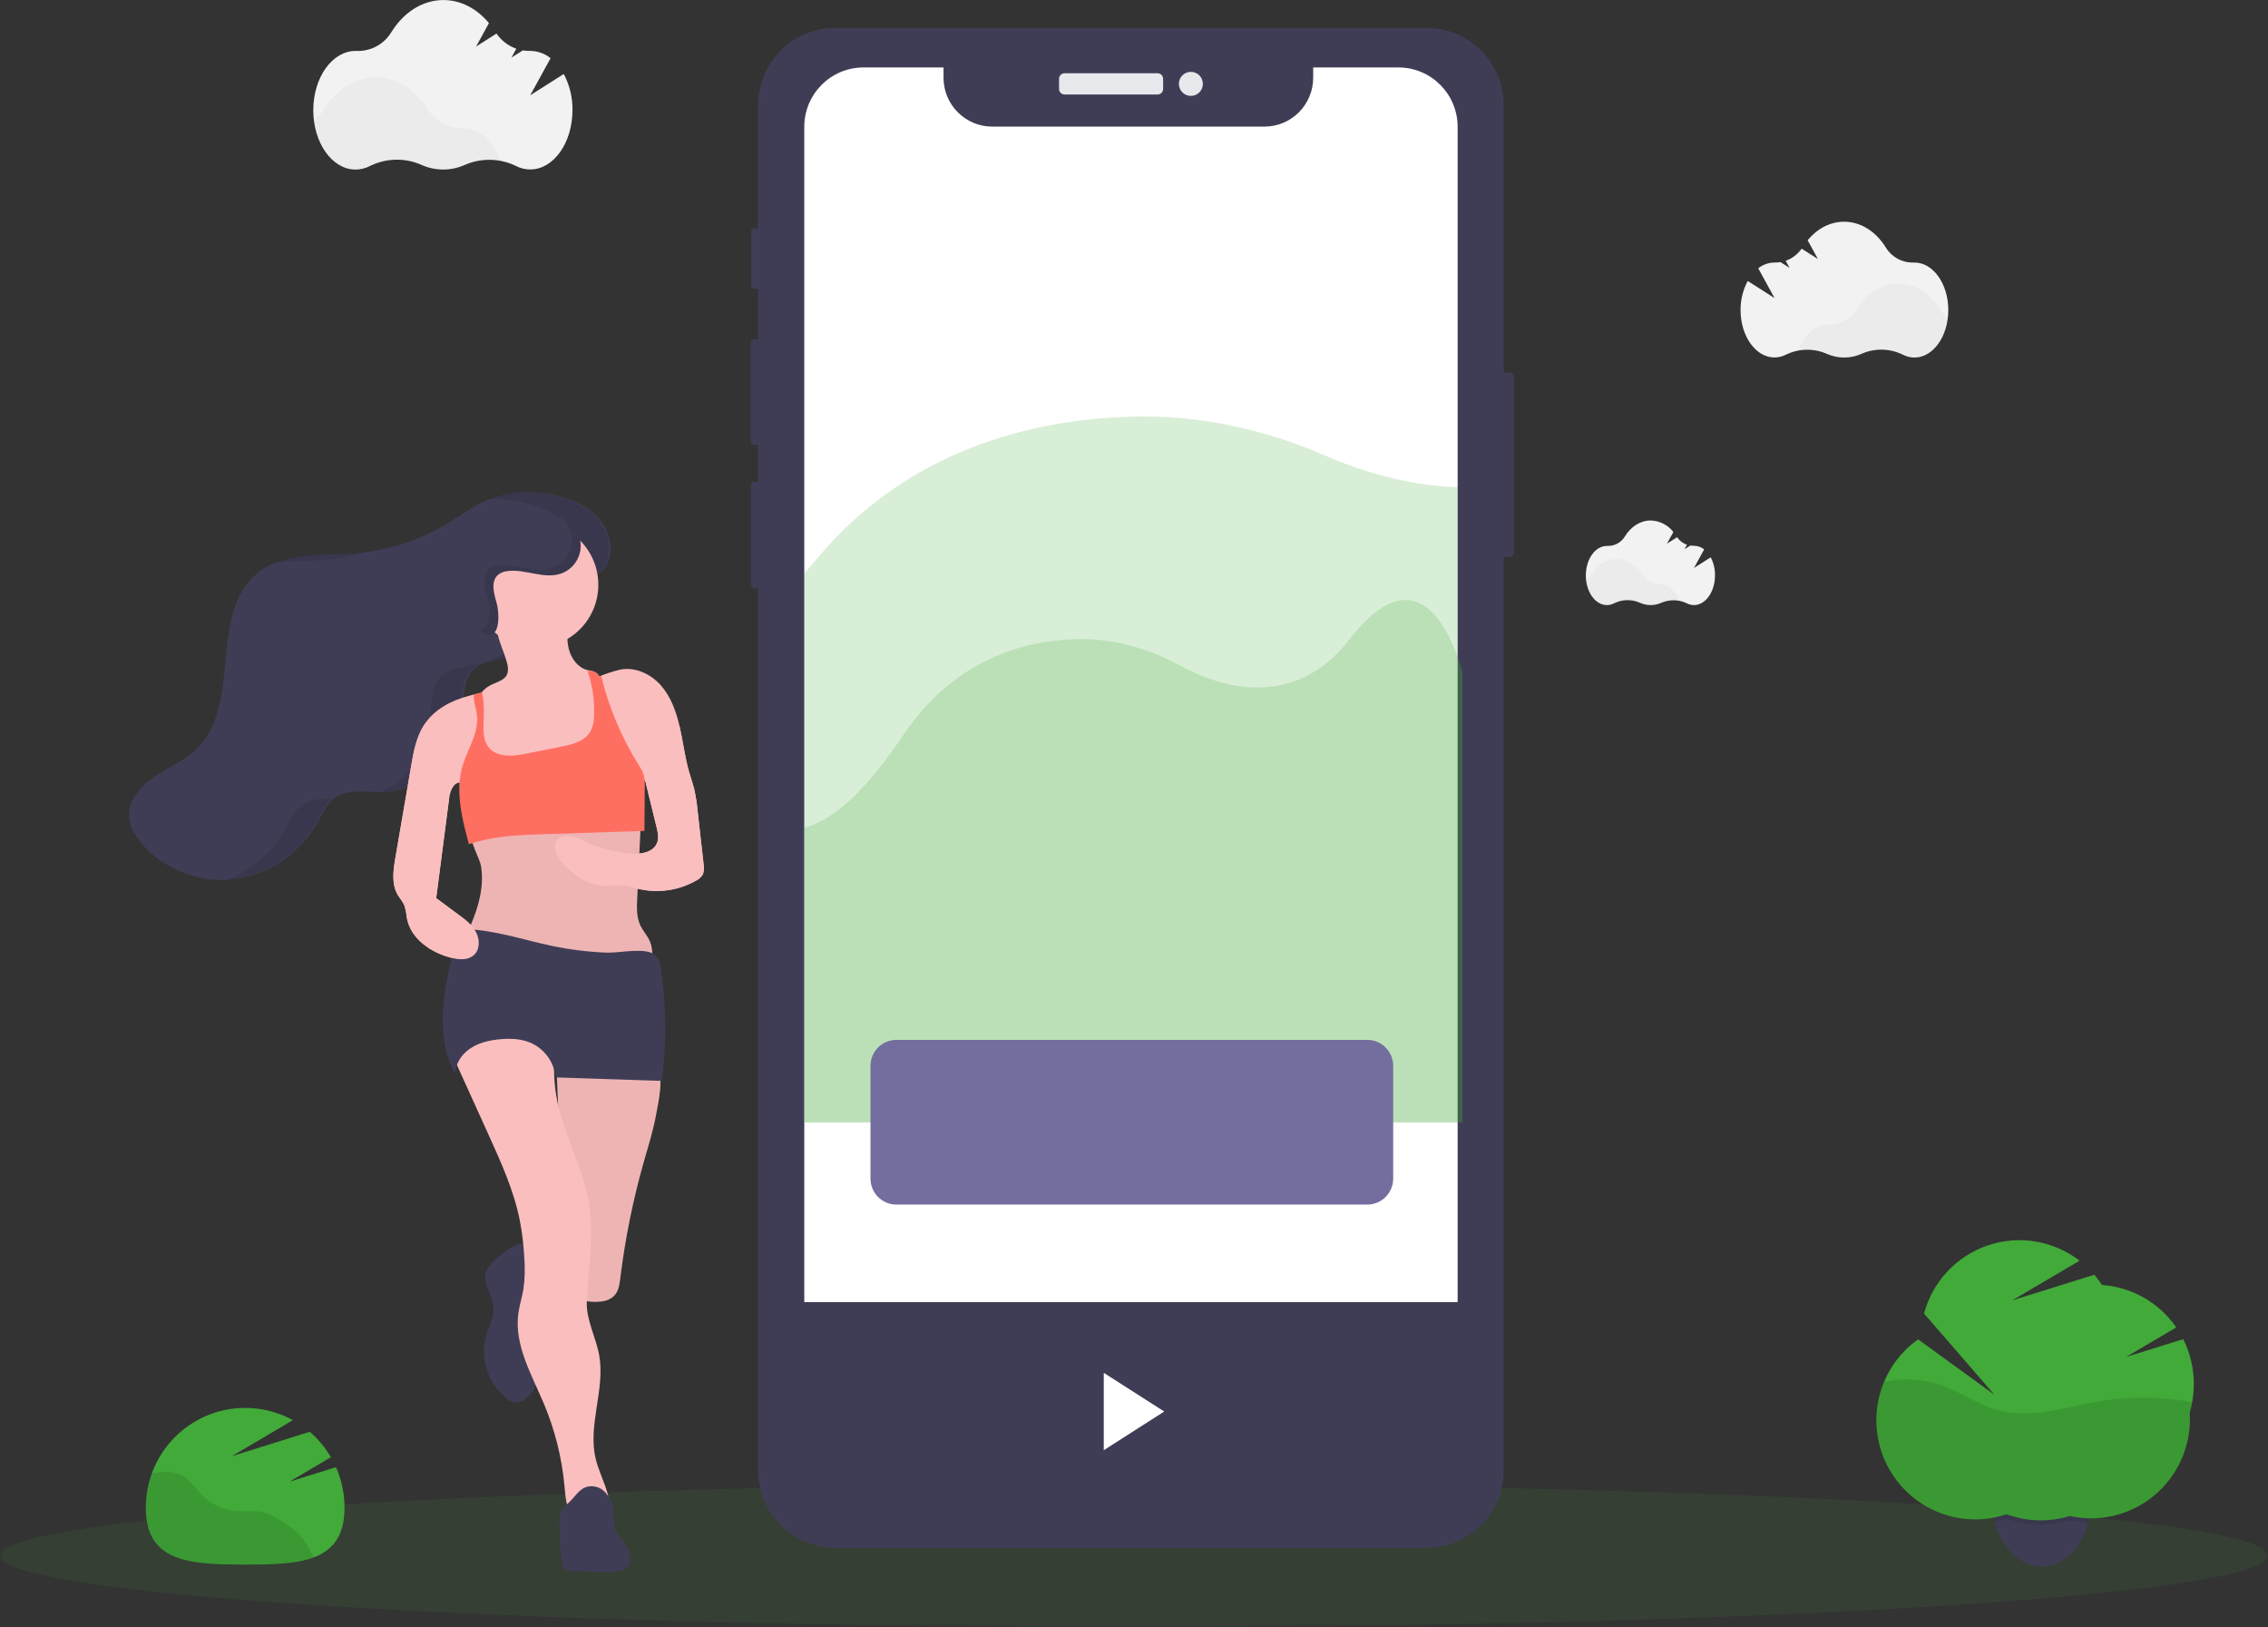 <?xml version="1.0" encoding="UTF-8"?>
<svg xmlns="http://www.w3.org/2000/svg" xmlns:xlink="http://www.w3.org/1999/xlink" width="230px" height="165px" viewBox="0 0 230 165" version="1.1">
<rect x="0" y="0" width="230" height="165" fill="#333333" stroke="none"/>
<defs>
<filter id="alpha" filterUnits="objectBoundingBox" x="0%" y="0%" width="100%" height="100%">
  <feColorMatrix type="matrix" in="SourceGraphic" values="0 0 0 0 1 0 0 0 0 1 0 0 0 0 1 0 0 0 1 0"/>
</filter>
<mask id="mask0">
  <g filter="url(#alpha)">
<rect x="0" y="0" width="230" height="165" style="fill:rgb(0%,0%,0%);fill-opacity:0.102;stroke:none;"/>
  </g>
</mask>
<clipPath id="clip1">
  <rect x="0" y="0" width="230" height="165"/>
</clipPath>
<g id="surface5" clip-path="url(#clip1)">
<path style=" stroke:none;fill-rule:nonzero;fill:rgb(25.882%,66.667%,22.353%);fill-opacity:1;" d="M 230 157.723 C 230 153.719 178.512 150.473 115 150.473 C 51.488 150.473 0 153.719 0 157.723 C 0 161.727 51.488 164.973 115 164.973 C 178.512 164.973 230 161.727 230 157.723 Z M 230 157.723 "/>
</g>
<mask id="mask1">
  <g filter="url(#alpha)">
<rect x="0" y="0" width="230" height="165" style="fill:rgb(0%,0%,0%);fill-opacity:0.102;stroke:none;"/>
  </g>
</mask>
<clipPath id="clip2">
  <rect x="0" y="0" width="230" height="165"/>
</clipPath>
<g id="surface8" clip-path="url(#clip2)">
<path style=" stroke:none;fill-rule:nonzero;fill:rgb(0%,0%,0%);fill-opacity:1;" d="M 211.961 152.352 C 211.965 152.926 211.906 153.496 211.785 154.055 C 211.766 154.16 211.738 154.277 211.715 154.367 C 211.641 154.367 211.57 154.367 211.496 154.367 C 210.953 154.336 210.414 154.262 209.887 154.145 C 209.414 154.293 208.934 154.402 208.449 154.477 C 208.074 154.531 207.699 154.566 207.32 154.582 L 206.941 154.582 C 206.488 154.582 206.039 154.551 205.59 154.492 C 204.867 154.395 204.156 154.219 203.473 153.965 C 203.098 154.09 202.715 154.191 202.328 154.273 C 202.312 154.203 202.297 154.133 202.281 154.051 C 202.164 153.492 202.105 152.922 202.105 152.348 C 202.105 148.773 204.312 145.875 207.035 145.875 C 209.758 145.875 211.961 148.781 211.961 152.352 Z M 211.961 152.352 "/>
</g>
<mask id="mask2">
  <g filter="url(#alpha)">
<rect x="0" y="0" width="230" height="165" style="fill:rgb(0%,0%,0%);fill-opacity:0.102;stroke:none;"/>
  </g>
</mask>
<clipPath id="clip3">
  <rect x="0" y="0" width="230" height="165"/>
</clipPath>
<g id="surface11" clip-path="url(#clip3)">
<path style=" stroke:none;fill-rule:nonzero;fill:rgb(0%,0%,0%);fill-opacity:1;" d="M 222.301 142.164 C 219.242 141.582 216.102 141.543 213.027 142.047 C 209.547 142.625 205.988 143.895 202.586 142.965 C 200.59 142.422 198.863 141.16 196.91 140.461 C 195.027 139.801 193 139.68 191.051 140.105 C 189.535 143.746 190.277 147.938 192.953 150.828 C 195.625 153.719 199.738 154.773 203.469 153.523 C 205.531 154.281 207.781 154.344 209.883 153.699 C 212.848 154.359 215.949 153.633 218.32 151.727 C 220.688 149.816 222.066 146.938 222.066 143.891 C 222.066 143.672 222.066 143.449 222.043 143.23 C 222.148 142.883 222.234 142.527 222.301 142.164 Z M 222.301 142.164 "/>
</g>
<mask id="mask3">
  <g filter="url(#alpha)">
<rect x="0" y="0" width="230" height="165" style="fill:rgb(0%,0%,0%);fill-opacity:0.2;stroke:none;"/>
  </g>
</mask>
<clipPath id="clip4">
  <rect x="0" y="0" width="230" height="165"/>
</clipPath>
<g id="surface14" clip-path="url(#clip4)">
<path style=" stroke:none;fill-rule:nonzero;fill:rgb(25.882%,66.667%,22.353%);fill-opacity:1;" d="M 148.297 68.203 L 148.297 113.777 L 147.82 113.777 L 147.82 113.824 L 81.562 113.824 L 81.562 58.145 C 81.988 57.66 82.418 57.156 82.855 56.633 C 92.16 45.484 104.809 42.555 114.598 42.246 C 121.305 42.027 127.98 43.418 134.355 46.18 C 137.723 47.637 142.555 49.238 147.82 49.395 L 147.82 66.625 C 148.141 67.543 148.297 68.203 148.297 68.203 Z M 148.297 68.203 "/>
</g>
<mask id="mask4">
  <g filter="url(#alpha)">
<rect x="0" y="0" width="230" height="165" style="fill:rgb(0%,0%,0%);fill-opacity:0.2;stroke:none;"/>
  </g>
</mask>
<clipPath id="clip5">
  <rect x="0" y="0" width="230" height="165"/>
</clipPath>
<g id="surface17" clip-path="url(#clip5)">
<path style=" stroke:none;fill-rule:nonzero;fill:rgb(25.882%,66.667%,22.353%);fill-opacity:1;" d="M 148.297 68.203 L 148.297 113.777 L 81.562 113.777 L 81.562 83.922 C 83.938 83.324 87.258 81.016 91.516 74.645 C 96.609 67.016 103.527 65.012 108.883 64.801 C 112.555 64.656 116.207 65.602 119.695 67.492 C 123.617 69.617 131.18 72.18 136.926 64.742 C 143.277 56.516 146.656 63.301 147.82 66.625 C 148.141 67.543 148.297 68.203 148.297 68.203 Z M 148.297 68.203 "/>
</g>
<mask id="mask5">
  <g filter="url(#alpha)">
<rect x="0" y="0" width="230" height="165" style="fill:rgb(0%,0%,0%);fill-opacity:0.102;stroke:none;"/>
  </g>
</mask>
<clipPath id="clip6">
  <rect x="0" y="0" width="230" height="165"/>
</clipPath>
<g id="surface20" clip-path="url(#clip6)">
<path style=" stroke:none;fill-rule:nonzero;fill:rgb(0%,0%,0%);fill-opacity:1;" d="M 30.434 155.648 C 29.984 155.199 29.488 154.805 28.945 154.477 C 28.184 153.969 27.398 153.453 26.5 153.277 C 25.711 153.129 24.898 153.254 24.09 153.211 C 22.695 153.125 21.383 152.52 20.41 151.516 C 19.836 150.922 19.387 150.199 18.699 149.738 C 17.957 149.25 17.012 149.145 16.133 149.266 C 15.879 149.305 15.625 149.359 15.375 149.422 C 14.98 150.523 14.777 151.684 14.777 152.852 C 14.777 158.434 19.289 158.629 24.855 158.629 C 27.555 158.629 30.008 158.582 31.816 157.898 L 31.516 157.328 C 31.227 156.727 30.863 156.16 30.434 155.648 Z M 30.434 155.648 "/>
</g>
<mask id="mask6">
  <g filter="url(#alpha)">
<rect x="0" y="0" width="230" height="165" style="fill:rgb(0%,0%,0%);fill-opacity:0.051;stroke:none;"/>
  </g>
</mask>
<clipPath id="clip7">
  <rect x="0" y="0" width="230" height="165"/>
</clipPath>
<g id="surface23" clip-path="url(#clip7)">
<path style=" stroke:none;fill-rule:nonzero;fill:rgb(0%,0%,0%);fill-opacity:1;" d="M 65.277 117.836 C 64.184 121.691 63.391 125.625 62.902 129.602 C 62.832 130.164 62.762 130.754 62.426 131.203 C 61.75 132.113 60.406 132.055 59.289 131.906 C 59.02 131.895 58.758 131.82 58.523 131.688 C 58.102 131.402 58.012 130.832 57.961 130.324 C 57.195 122.844 56.684 115.34 56.426 107.82 C 56.414 107.531 65.777 107.504 66.578 108.258 C 67.383 109.012 66.758 111.832 66.578 112.789 C 66.285 114.5 65.758 116.164 65.277 117.836 Z M 65.277 117.836 "/>
</g>
<mask id="mask7">
  <g filter="url(#alpha)">
<rect x="0" y="0" width="230" height="165" style="fill:rgb(0%,0%,0%);fill-opacity:0.102;stroke:none;"/>
  </g>
</mask>
<clipPath id="clip8">
  <rect x="0" y="0" width="230" height="165"/>
</clipPath>
<g id="surface26" clip-path="url(#clip8)">
<path style=" stroke:none;fill-rule:nonzero;fill:rgb(0%,0%,0%);fill-opacity:1;" d="M 32.934 56.766 C 34.387 56.641 35.824 56.367 37.219 55.945 C 36.828 56 36.434 56.047 36.035 56.082 C 33.289 56.312 30.285 56.082 27.809 57.051 C 29.496 56.875 31.262 56.906 32.934 56.766 Z M 32.934 56.766 "/>
<path style=" stroke:none;fill-rule:nonzero;fill:rgb(0%,0%,0%);fill-opacity:1;" d="M 30.488 81.73 C 29.801 82.301 29.438 83.168 29.008 83.957 C 27.68 86.355 25.555 88.215 23 89.199 C 23.195 89.188 23.391 89.172 23.586 89.145 C 27.141 88.707 30.395 86.422 32.129 83.27 C 32.566 82.484 32.918 81.617 33.609 81.047 L 33.73 80.953 C 32.527 80.926 31.375 80.996 30.488 81.73 Z M 30.488 81.73 "/>
<path style=" stroke:none;fill-rule:nonzero;fill:rgb(0%,0%,0%);fill-opacity:1;" d="M 60.578 52.605 C 59.484 51.344 57.871 50.641 56.25 50.262 C 54.059 49.746 51.711 49.754 49.613 50.562 L 49.473 50.617 C 50.707 50.547 51.945 50.656 53.148 50.945 C 54.77 51.328 56.387 52.027 57.477 53.293 C 58.57 54.555 59.031 56.465 58.266 57.949 C 57.535 59.359 56.051 58.922 55.219 59.832 C 54.449 60.664 54.504 61.793 53.988 62.801 C 53.016 64.684 51.547 66.27 49.582 67.023 C 50.27 66.859 51.004 66.785 51.688 66.637 C 54.16 66.094 55.957 64.301 57.086 62.113 C 57.605 61.105 57.551 59.98 58.316 59.148 C 59.152 58.234 60.637 58.672 61.363 57.266 C 62.129 55.785 61.672 53.871 60.578 52.605 Z M 60.578 52.605 "/>
<path style=" stroke:none;fill-rule:nonzero;fill:rgb(0%,0%,0%);fill-opacity:1;" d="M 48.59 67.324 C 47.246 67.621 45.707 67.613 44.723 68.578 C 43.504 69.773 43.793 71.758 43.645 73.461 C 43.383 76.438 41.293 79.102 38.594 80.312 L 38.793 80.312 C 42.777 80.188 46.395 76.762 46.742 72.777 C 46.895 71.074 46.605 69.09 47.824 67.895 C 48.105 67.629 48.434 67.418 48.793 67.277 Z M 48.59 67.324 "/>
</g>
<mask id="mask8">
  <g filter="url(#alpha)">
<rect x="0" y="0" width="230" height="165" style="fill:rgb(0%,0%,0%);fill-opacity:0.051;stroke:none;"/>
  </g>
</mask>
<clipPath id="clip9">
  <rect x="0" y="0" width="230" height="165"/>
</clipPath>
<g id="surface29" clip-path="url(#clip9)">
<path style=" stroke:none;fill-rule:nonzero;fill:rgb(0%,0%,0%);fill-opacity:1;" d="M 48.789 87.859 C 49.227 90.664 47.969 93.418 46.75 95.988 C 47.438 96.492 48.281 96.742 49.105 96.961 C 54.617 98.414 60.348 98.848 66.016 98.238 C 66.152 97.289 66.281 96.281 65.891 95.406 C 65.652 94.863 65.234 94.422 64.969 93.891 C 64.531 93.012 64.574 91.992 64.625 91.016 L 65.016 82.703 C 62.297 81.449 59.145 82.625 56.156 82.793 C 54.605 82.883 53.039 82.691 51.512 82.969 C 50.719 83.109 48.227 83.504 47.852 84.324 C 47.477 85.145 48.656 86.965 48.789 87.859 Z M 48.789 87.859 "/>
</g>
<mask id="mask9">
  <g filter="url(#alpha)">
<rect x="0" y="0" width="230" height="165" style="fill:rgb(0%,0%,0%);fill-opacity:0.102;stroke:none;"/>
  </g>
</mask>
<clipPath id="clip10">
  <rect x="0" y="0" width="230" height="165"/>
</clipPath>
<g id="surface32" clip-path="url(#clip10)">
<path style=" stroke:none;fill-rule:nonzero;fill:rgb(0%,0%,0%);fill-opacity:1;" d="M 57.406 52.758 C 57.277 52.684 57.148 52.621 57.012 52.566 C 57.793 53.281 58.141 54.355 57.918 55.395 C 57.699 56.43 56.941 57.27 55.938 57.598 C 54.23 58.16 52.383 57.105 50.598 57.324 C 50.238 57.352 49.895 57.484 49.609 57.707 C 48.812 58.395 49.211 59.668 49.492 60.684 C 49.676 61.344 49.898 63.746 48.734 63.812 L 48.715 63.812 C 49.074 64.164 49.402 64.395 49.633 64.383 C 50.801 64.316 50.574 61.918 50.391 61.258 C 50.109 60.238 49.711 58.969 50.508 58.277 C 50.793 58.055 51.137 57.926 51.5 57.898 C 53.285 57.676 55.129 58.73 56.84 58.168 C 57.953 57.805 58.746 56.816 58.871 55.648 C 58.992 54.48 58.418 53.352 57.406 52.762 Z M 57.406 52.758 "/>
</g>
<mask id="mask10">
  <g filter="url(#alpha)">
<rect x="0" y="0" width="230" height="165" style="fill:rgb(0%,0%,0%);fill-opacity:0.031;stroke:none;"/>
  </g>
</mask>
<clipPath id="clip11">
  <rect x="0" y="0" width="230" height="165"/>
</clipPath>
<g id="surface35" clip-path="url(#clip11)">
<path style=" stroke:none;fill-rule:nonzero;fill:rgb(0%,0%,0%);fill-opacity:1;" d="M 50.762 16.297 C 49.527 16.062 48.25 16.203 47.094 16.699 C 45.691 17.324 44.086 17.324 42.684 16.699 C 41.023 15.969 39.125 16.004 37.496 16.801 C 37.035 17.043 36.523 17.172 36.004 17.176 C 33.898 17.176 32.148 15.051 31.785 12.246 C 32.207 11.938 32.562 11.555 32.836 11.109 C 34.07 9.117 35.98 7.836 38.125 7.836 C 40.27 7.836 42.156 9.102 43.383 11.074 C 44.133 12.281 45.457 13.004 46.875 12.988 L 46.93 12.988 C 48.605 12.988 50.059 14.332 50.762 16.297 Z M 50.762 16.297 "/>
</g>
<mask id="mask11">
  <g filter="url(#alpha)">
<rect x="0" y="0" width="230" height="165" style="fill:rgb(0%,0%,0%);fill-opacity:0.031;stroke:none;"/>
  </g>
</mask>
<clipPath id="clip12">
  <rect x="0" y="0" width="230" height="165"/>
</clipPath>
<g id="surface38" clip-path="url(#clip12)">
<path style=" stroke:none;fill-rule:nonzero;fill:rgb(0%,0%,0%);fill-opacity:1;" d="M 170.281 60.891 C 169.664 60.773 169.027 60.844 168.449 61.09 C 167.754 61.402 166.957 61.402 166.258 61.09 C 165.43 60.73 164.484 60.746 163.672 61.141 C 163.441 61.266 163.188 61.328 162.926 61.332 C 161.879 61.332 161.008 60.27 160.824 58.871 C 161.035 58.719 161.211 58.527 161.348 58.305 C 161.965 57.312 162.918 56.672 163.977 56.672 C 165.035 56.672 165.988 57.305 166.605 58.285 C 166.98 58.895 167.645 59.258 168.359 59.246 L 168.383 59.246 C 169.207 59.238 169.93 59.91 170.281 60.891 Z M 170.281 60.891 "/>
</g>
<mask id="mask12">
  <g filter="url(#alpha)">
<rect x="0" y="0" width="230" height="165" style="fill:rgb(0%,0%,0%);fill-opacity:0.031;stroke:none;"/>
  </g>
</mask>
<clipPath id="clip13">
  <rect x="0" y="0" width="230" height="165"/>
</clipPath>
<g id="surface41" clip-path="url(#clip13)">
<path style=" stroke:none;fill-rule:nonzero;fill:rgb(0%,0%,0%);fill-opacity:1;" d="M 182.371 35.539 C 183.363 35.348 184.387 35.461 185.312 35.859 C 186.438 36.363 187.723 36.363 188.848 35.859 C 190.18 35.273 191.703 35.305 193.008 35.941 C 193.379 36.137 193.789 36.238 194.207 36.242 C 195.891 36.242 197.293 34.539 197.586 32.285 C 197.246 32.039 196.961 31.73 196.742 31.375 C 195.754 29.777 194.223 28.754 192.504 28.754 C 190.789 28.754 189.273 29.766 188.285 31.344 C 187.688 32.312 186.625 32.898 185.488 32.883 L 185.445 32.883 C 184.098 32.887 182.934 33.965 182.371 35.539 Z M 182.371 35.539 "/>
</g>
</defs>
<g id="surface1">
<use xlink:href="#surface5" mask="url(#mask0)"/>
<path style=" stroke:none;fill-rule:nonzero;fill:rgb(24.706%,23.922%,33.725%);fill-opacity:1;" d="M 211.961 152.352 C 211.965 152.926 211.906 153.496 211.785 154.055 C 211.766 154.16 211.738 154.277 211.715 154.367 C 211.094 156.867 209.34 158.699 207.246 158.816 C 207.176 158.816 207.105 158.816 207.027 158.816 C 204.812 158.816 202.938 156.898 202.32 154.262 C 202.305 154.191 202.289 154.121 202.273 154.039 C 202.156 153.48 202.098 152.91 202.098 152.336 C 202.098 148.762 204.305 145.867 207.027 145.867 C 209.75 145.867 211.961 148.781 211.961 152.352 Z M 211.961 152.352 "/>
<use xlink:href="#surface8" mask="url(#mask1)"/>
<path style=" stroke:none;fill-rule:nonzero;fill:rgb(25.882%,66.667%,22.353%);fill-opacity:1;" d="M 222.477 140.301 C 222.477 138.727 222.109 137.176 221.402 135.773 L 215.605 137.582 L 220.695 134.582 C 218.965 132.074 216.199 130.492 213.168 130.277 C 212.93 129.914 212.668 129.57 212.387 129.242 L 204.062 131.84 L 210.891 127.816 C 208.238 125.773 204.746 125.195 201.578 126.27 C 198.414 127.344 195.988 129.934 195.117 133.172 L 202.25 141.406 L 194.516 135.793 C 190.461 138.672 189.121 144.094 191.367 148.539 C 193.617 152.98 198.77 155.105 203.48 153.523 C 205.543 154.281 207.793 154.344 209.895 153.699 C 212.859 154.359 215.961 153.633 218.328 151.727 C 220.699 149.816 222.078 146.938 222.078 143.891 C 222.078 143.672 222.078 143.449 222.055 143.23 C 222.34 142.281 222.48 141.293 222.477 140.301 Z M 222.477 140.301 "/>
<use xlink:href="#surface11" mask="url(#mask2)"/>
<path style=" stroke:none;fill-rule:nonzero;fill:rgb(24.706%,23.922%,33.725%);fill-opacity:1;" d="M 151.773 37.781 L 153.027 37.781 C 153.305 37.781 153.527 38.008 153.527 38.285 L 153.527 55.961 C 153.527 56.238 153.305 56.461 153.027 56.461 L 151.773 56.461 C 151.496 56.461 151.27 56.238 151.27 55.961 L 151.27 38.285 C 151.27 38.008 151.496 37.781 151.773 37.781 Z M 151.773 37.781 "/>
<path style=" stroke:none;fill-rule:nonzero;fill:rgb(24.706%,23.922%,33.725%);fill-opacity:1;" d="M 76.504 23.148 L 77.117 23.148 C 77.297 23.148 77.445 23.297 77.445 23.477 L 77.445 28.969 C 77.445 29.148 77.297 29.297 77.117 29.297 L 76.504 29.297 C 76.324 29.297 76.176 29.148 76.176 28.969 L 76.176 23.477 C 76.176 23.297 76.324 23.148 76.504 23.148 Z M 76.504 23.148 "/>
<path style=" stroke:none;fill-rule:nonzero;fill:rgb(24.706%,23.922%,33.725%);fill-opacity:1;" d="M 76.5 34.41 L 77.188 34.41 C 77.391 34.41 77.559 34.574 77.559 34.781 L 77.559 44.742 C 77.559 44.945 77.391 45.113 77.188 45.113 L 76.5 45.113 C 76.297 45.113 76.129 44.945 76.129 44.742 L 76.129 34.781 C 76.129 34.574 76.297 34.41 76.5 34.41 Z M 76.5 34.41 "/>
<path style=" stroke:none;fill-rule:nonzero;fill:rgb(24.706%,23.922%,33.725%);fill-opacity:1;" d="M 76.504 48.855 L 77.16 48.855 C 77.355 48.855 77.512 49.016 77.512 49.211 L 77.512 59.301 C 77.512 59.496 77.355 59.652 77.16 59.652 L 76.504 59.652 C 76.309 59.652 76.152 59.496 76.152 59.301 L 76.152 49.211 C 76.152 49.016 76.309 48.855 76.504 48.855 Z M 76.504 48.855 "/>
<path style=" stroke:none;fill-rule:nonzero;fill:rgb(24.706%,23.922%,33.725%);fill-opacity:1;" d="M 84.711 2.828 L 144.672 2.828 C 148.988 2.828 152.488 6.34 152.488 10.668 L 152.488 149.082 C 152.488 153.414 148.988 156.922 144.672 156.922 L 84.711 156.922 C 80.395 156.922 76.895 153.414 76.895 149.082 L 76.895 10.668 C 76.895 6.34 80.395 2.828 84.711 2.828 Z M 84.711 2.828 "/>
<path style=" stroke:none;fill-rule:nonzero;fill:rgb(90.196%,90.98%,92.549%);fill-opacity:1;" d="M 107.957 7.43 L 117.398 7.43 C 117.707 7.43 117.953 7.68 117.953 7.988 L 117.953 9.02 C 117.953 9.328 117.707 9.578 117.398 9.578 L 107.957 9.578 C 107.648 9.578 107.398 9.328 107.398 9.02 L 107.398 7.988 C 107.398 7.68 107.648 7.43 107.957 7.43 Z M 107.957 7.43 "/>
<path style=" stroke:none;fill-rule:nonzero;fill:rgb(90.196%,90.98%,92.549%);fill-opacity:1;" d="M 121.984 8.504 C 121.984 9.176 121.438 9.723 120.766 9.723 C 120.098 9.723 119.551 9.176 119.551 8.504 C 119.551 7.828 120.098 7.285 120.766 7.285 C 121.438 7.285 121.984 7.828 121.984 8.504 Z M 121.984 8.504 "/>
<path style=" stroke:none;fill-rule:nonzero;fill:rgb(100%,100%,100%);fill-opacity:1;" d="M 147.82 12.863 L 147.82 146.883 C 147.82 150.207 145.133 152.902 141.816 152.902 L 87.566 152.902 C 84.25 152.902 81.562 150.207 81.562 146.883 L 81.562 12.863 C 81.562 9.535 84.25 6.84 87.566 6.84 L 95.684 6.84 L 95.684 7.887 C 95.688 10.621 97.902 12.836 100.629 12.836 L 128.227 12.836 C 130.957 12.836 133.172 10.617 133.172 7.879 L 133.172 6.84 L 141.828 6.84 C 145.137 6.844 147.82 9.539 147.82 12.863 Z M 147.82 12.863 "/>
<use xlink:href="#surface14" mask="url(#mask3)"/>
<use xlink:href="#surface17" mask="url(#mask4)"/>
<path style=" stroke:none;fill-rule:nonzero;fill:rgb(45.098%,43.137%,61.961%);fill-opacity:1;" d="M 90.906 105.43 L 138.656 105.43 C 140.109 105.43 141.285 106.609 141.285 108.066 L 141.285 119.492 C 141.285 120.949 140.109 122.129 138.656 122.129 L 90.906 122.129 C 89.453 122.129 88.277 120.949 88.277 119.492 L 88.277 108.066 C 88.277 106.609 89.453 105.43 90.906 105.43 Z M 90.906 105.43 "/>
<path style=" stroke:none;fill-rule:nonzero;fill:rgb(25.882%,66.667%,22.353%);fill-opacity:1;" d="M 29.367 150.219 L 33.559 147.738 C 32.992 146.766 32.266 145.898 31.414 145.164 L 23.504 147.641 L 29.703 143.984 C 26.582 142.27 22.789 142.332 19.727 144.152 C 16.664 145.973 14.785 149.281 14.785 152.852 C 14.785 158.434 19.297 158.625 24.863 158.625 C 30.43 158.625 34.938 158.434 34.938 152.852 C 34.941 151.438 34.645 150.039 34.074 148.75 Z M 29.367 150.219 "/>
<use xlink:href="#surface20" mask="url(#mask5)"/>
<path style=" stroke:none;fill-rule:nonzero;fill:rgb(24.706%,23.922%,33.725%);fill-opacity:1;" d="M 49.996 127.934 C 49.676 128.219 49.43 128.574 49.277 128.973 C 48.902 130.145 49.949 131.297 50.051 132.523 C 50.129 133.5 49.613 134.41 49.32 135.348 C 48.641 137.723 49.465 140.277 51.402 141.805 C 51.605 141.977 51.844 142.102 52.102 142.164 C 52.527 142.219 52.957 142.09 53.289 141.812 C 53.797 141.441 54.188 140.93 54.406 140.336 C 54.586 139.758 54.684 139.152 54.695 138.543 L 54.852 136.191 C 55.016 133.738 55.16 131.207 54.566 128.797 C 54.371 128.004 54.008 126.188 53.098 126.078 C 52.188 125.969 50.602 127.344 49.996 127.934 Z M 49.996 127.934 "/>
<path style=" stroke:none;fill-rule:nonzero;fill:rgb(98.431%,74.51%,74.51%);fill-opacity:1;" d="M 65.277 117.836 C 64.184 121.691 63.391 125.625 62.902 129.602 C 62.832 130.164 62.762 130.754 62.426 131.203 C 61.75 132.113 60.406 132.055 59.289 131.906 C 59.02 131.895 58.758 131.82 58.523 131.688 C 58.102 131.402 58.012 130.832 57.961 130.324 C 57.195 122.844 56.684 115.34 56.426 107.82 C 56.414 107.531 65.777 107.504 66.578 108.258 C 67.383 109.012 66.758 111.832 66.578 112.789 C 66.285 114.5 65.758 116.164 65.277 117.836 Z M 65.277 117.836 "/>
<use xlink:href="#surface23" mask="url(#mask6)"/>
<path style=" stroke:none;fill-rule:nonzero;fill:rgb(98.431%,74.51%,74.51%);fill-opacity:1;" d="M 45.781 106.75 L 49.574 115.113 C 50.836 117.895 52.105 120.707 52.707 123.703 C 52.949 124.953 53.102 126.219 53.168 127.492 C 53.262 128.582 53.227 129.68 53.07 130.762 C 52.93 131.566 52.676 132.348 52.566 133.156 C 52.125 136.383 53.945 139.414 55.195 142.41 C 56.27 144.988 56.957 147.711 57.227 150.492 C 57.34 151.676 57.402 152.93 58.078 153.91 C 59.312 153.539 60.516 153.219 61.801 153.363 C 62.031 151.469 60.84 149.727 60.402 147.871 C 59.598 144.465 61.375 140.887 60.77 137.438 C 60.441 135.57 59.422 133.812 59.508 131.918 C 59.66 128.465 60.309 124.977 59.652 121.594 C 58.91 117.766 56.781 114.289 56.312 110.422 C 55.949 107.453 56.531 104.168 54.879 101.672 C 51.277 101.457 47.551 103.594 45.781 106.75 Z M 45.781 106.75 "/>
<path style=" stroke:none;fill-rule:nonzero;fill:rgb(24.706%,23.922%,33.725%);fill-opacity:1;" d="M 58.242 159.277 C 57.863 159.289 57.422 159.277 57.188 158.977 C 57.074 158.801 57.008 158.598 56.996 158.391 C 56.816 157.066 56.73 155.73 56.734 154.391 C 56.734 153.906 56.754 153.387 57.027 152.984 C 57.227 152.738 57.453 152.52 57.703 152.324 C 58.285 151.785 58.707 151.008 59.457 150.758 C 60.125 150.562 60.848 150.754 61.332 151.254 C 61.805 151.758 62.098 152.406 62.164 153.098 C 62.273 153.914 62.184 154.805 62.613 155.512 C 62.785 155.789 63.023 156.012 63.219 156.27 C 63.875 157.148 64.465 158.871 63.109 159.227 C 61.672 159.602 59.734 159.227 58.242 159.277 Z M 58.242 159.277 "/>
<path style=" stroke:none;fill-rule:nonzero;fill:rgb(24.706%,23.922%,33.725%);fill-opacity:1;" d="M 61.531 57.25 C 62.297 55.766 61.84 53.852 60.742 52.59 C 59.648 51.332 58.047 50.629 56.414 50.246 C 54.223 49.734 51.875 49.738 49.777 50.547 C 48.105 51.191 46.668 52.305 45.125 53.215 C 42.402 54.82 39.352 55.797 36.199 56.07 C 32.695 56.367 28.781 55.906 26.07 58.145 C 21.109 62.242 24.562 71.48 19.938 75.953 C 18.688 77.16 17.023 77.812 15.594 78.797 C 14.16 79.777 12.883 81.348 13.113 83.07 C 13.223 83.898 13.672 84.648 14.195 85.301 C 16.434 88.105 20.191 89.574 23.746 89.137 C 27.301 88.699 30.559 86.41 32.289 83.262 C 32.727 82.473 33.082 81.609 33.773 81.035 C 35.156 79.891 37.184 80.352 38.977 80.297 C 42.961 80.176 46.578 76.75 46.926 72.766 C 47.074 71.062 46.785 69.082 48.008 67.887 C 48.988 66.918 50.527 66.926 51.871 66.629 C 54.344 66.086 56.141 64.297 57.27 62.105 C 57.785 61.102 57.734 59.977 58.5 59.141 C 59.316 58.223 60.801 58.66 61.531 57.25 Z M 61.531 57.25 "/>
<use xlink:href="#surface26" mask="url(#mask7)"/>
<path style=" stroke:none;fill-rule:nonzero;fill:rgb(98.431%,74.51%,74.51%);fill-opacity:1;" d="M 61.598 77.246 C 61.414 77.566 61.039 77.719 60.691 77.848 C 57.086 79.18 53.293 80.535 49.488 79.973 C 49.348 79.375 49.207 78.773 49.066 78.172 C 48.863 77.301 48.66 76.434 48.453 75.562 C 48.355 75.145 48.258 74.727 48.18 74.305 C 48.043 73.641 48 72.957 48.051 72.277 C 48.074 72.035 48.117 71.789 48.184 71.551 C 48.293 71.117 48.484 70.707 48.738 70.34 C 48.781 70.281 48.828 70.223 48.875 70.164 C 49.094 69.902 49.355 69.684 49.652 69.516 C 50.297 69.16 51.184 69.012 51.445 68.32 C 51.547 67.961 51.535 67.578 51.418 67.223 C 51.199 66.344 50.801 65.516 50.555 64.648 C 50.246 63.547 50.715 63.617 51.773 63.352 C 53.676 62.871 55.672 62.523 57.629 62.91 C 57.535 63.879 57.445 64.871 57.688 65.816 C 57.93 66.762 58.582 67.66 59.516 67.922 C 59.656 67.961 59.801 67.984 59.957 68.016 C 60.16 68.051 60.352 68.129 60.52 68.25 C 60.633 68.344 60.727 68.465 60.785 68.605 C 60.883 68.836 60.945 69.078 60.973 69.328 C 61.316 71.633 61.562 73.949 61.715 76.277 L 61.715 76.367 C 61.758 76.664 61.719 76.969 61.598 77.246 Z M 61.598 77.246 "/>
<path style=" stroke:none;fill-rule:nonzero;fill:rgb(98.431%,74.51%,74.51%);fill-opacity:1;" d="M 43.035 73.461 C 42.215 74.711 41.938 76.23 41.688 77.707 L 40.098 86.957 C 39.879 88.223 39.684 89.613 40.332 90.723 C 40.551 91.098 40.855 91.422 41.016 91.82 C 41.137 92.219 41.215 92.633 41.254 93.047 C 41.625 95.168 43.703 96.598 45.789 97.113 C 46.543 97.301 47.422 97.371 48.016 96.867 C 48.676 96.32 48.676 95.281 48.285 94.527 C 47.898 93.777 47.191 93.246 46.508 92.742 L 44.234 91.062 L 45.547 80.957 C 45.645 80.223 45.988 79.273 46.727 79.355 C 47.402 79.426 47.922 80.414 48.52 80.094 C 48.711 79.965 48.84 79.773 48.891 79.551 C 49.152 78.723 49.082 77.828 49.008 76.961 L 48.734 73.828 C 48.645 72.812 48.906 72.047 49.031 71.094 C 49.172 69.98 48.43 70.316 47.52 70.559 C 45.762 71.023 44.047 71.906 43.035 73.461 Z M 43.035 73.461 "/>
<path style=" stroke:none;fill-rule:nonzero;fill:rgb(98.431%,74.51%,74.51%);fill-opacity:1;" d="M 71.281 88.648 C 71.113 88.93 70.867 89.156 70.57 89.297 C 68.797 90.297 66.711 90.594 64.73 90.121 C 64.273 89.984 63.812 89.875 63.344 89.793 C 62.594 89.703 61.832 89.852 61.074 89.793 C 59.543 89.68 58.195 88.719 57.133 87.598 C 56.492 86.938 55.91 85.859 56.508 85.152 C 56.848 84.805 57.336 84.656 57.812 84.758 C 58.273 84.859 58.723 85.027 59.141 85.254 C 60.605 85.934 62.176 86.367 63.781 86.535 C 64.879 86.648 66.27 86.465 66.648 85.418 C 66.832 84.914 66.703 84.352 66.574 83.824 C 66.223 82.387 65.867 80.949 65.516 79.508 C 65.492 79.383 65.445 79.262 65.383 79.148 C 65.367 79.121 65.344 79.09 65.32 79.066 C 65.18 78.949 65.012 78.875 64.832 78.848 C 64.016 78.645 63.199 78.316 62.613 77.711 C 62.23 77.285 61.922 76.789 61.711 76.258 C 61.648 76.121 61.594 75.984 61.531 75.848 C 61.082 74.801 60.609 73.723 60.246 72.621 C 59.988 71.875 59.801 71.105 59.684 70.328 C 59.586 69.652 59.531 69.344 59.902 69.047 C 60 68.969 60.105 68.906 60.215 68.848 C 60.383 68.758 60.574 68.668 60.773 68.582 L 60.969 68.5 C 61.57 68.262 62.184 68.062 62.812 67.91 C 64.332 67.559 65.957 68.297 66.996 69.461 C 68.039 70.629 68.582 72.156 68.926 73.684 C 69.273 75.211 69.453 76.773 69.887 78.277 C 70.055 78.867 70.266 79.445 70.41 80.035 C 70.562 80.734 70.676 81.445 70.738 82.16 C 70.945 83.98 71.148 85.801 71.355 87.621 C 71.43 87.965 71.406 88.32 71.281 88.648 Z M 71.281 88.648 "/>
<path style=" stroke:none;fill-rule:nonzero;fill:rgb(98.431%,74.51%,74.51%);fill-opacity:1;" d="M 48.789 87.859 C 49.227 90.664 47.969 93.418 46.75 95.988 C 47.438 96.492 48.281 96.742 49.105 96.961 C 54.617 98.414 60.348 98.848 66.016 98.238 C 66.152 97.289 66.281 96.281 65.891 95.406 C 65.652 94.863 65.234 94.422 64.969 93.891 C 64.531 93.012 64.574 91.992 64.625 91.016 L 65.016 82.703 C 62.297 81.449 59.145 82.625 56.156 82.793 C 54.605 82.883 53.039 82.691 51.512 82.969 C 50.719 83.109 48.227 83.504 47.852 84.324 C 47.477 85.145 48.656 86.965 48.789 87.859 Z M 48.789 87.859 "/>
<use xlink:href="#surface29" mask="url(#mask8)"/>
<path style=" stroke:none;fill-rule:nonzero;fill:rgb(24.706%,23.922%,33.725%);fill-opacity:1;" d="M 55.992 95.906 C 53.043 95.289 50.148 94.273 47.141 94.203 C 46.988 94.188 46.84 94.215 46.703 94.285 C 46.555 94.406 46.457 94.578 46.426 94.766 C 46.117 95.844 45.84 96.926 45.594 98.02 C 44.777 101.652 44.375 105.664 46.168 108.926 C 46.152 107.863 46.816 106.875 47.703 106.289 C 48.59 105.699 49.652 105.465 50.703 105.367 C 51.754 105.27 52.879 105.309 53.855 105.742 C 55.25 106.379 56.199 107.711 56.348 109.234 L 66.699 109.574 C 66.82 109.609 66.953 109.578 67.051 109.496 C 67.148 109.41 67.195 109.285 67.18 109.156 C 67.562 105.828 67.547 102.465 67.137 99.137 C 67.023 98.207 67.008 96.918 65.965 96.566 C 64.723 96.152 62.754 96.637 61.426 96.582 C 59.598 96.504 57.781 96.277 55.992 95.906 Z M 55.992 95.906 "/>
<path style=" stroke:none;fill-rule:nonzero;fill:rgb(100%,43.529%,38.039%);fill-opacity:1;" d="M 65.387 79.629 L 65.352 84.242 L 54.883 84.59 C 52.961 84.656 51.023 84.723 49.152 85.152 C 48.613 85.273 48.082 85.43 47.551 85.582 C 47 83.551 46.457 81.43 46.602 79.359 C 46.641 78.801 46.738 78.25 46.891 77.711 C 47.223 76.551 47.848 75.457 48.18 74.312 C 48.312 73.863 48.387 73.402 48.398 72.938 C 48.375 72.469 48.301 72.008 48.18 71.559 C 48.082 71.188 48.039 70.809 48.043 70.426 L 48.875 70.172 C 48.898 70.27 48.918 70.367 48.934 70.465 C 48.969 70.676 49 70.887 49.02 71.102 C 49.066 71.629 49.078 72.16 49.062 72.691 C 49.035 73.75 48.891 74.93 49.551 75.766 C 50.406 76.84 52.055 76.672 53.398 76.406 L 56.922 75.699 C 58.035 75.48 59.277 75.168 59.855 74.191 C 60.105 73.715 60.234 73.188 60.238 72.652 L 60.238 72.547 C 60.289 71.379 60.176 70.211 59.895 69.078 C 59.809 68.723 59.703 68.371 59.586 68.027 L 59.938 68.027 C 60.141 68.059 60.332 68.137 60.5 68.258 C 60.617 68.355 60.707 68.477 60.77 68.613 L 60.965 68.531 C 61.742 71.719 63.02 74.758 64.758 77.539 C 64.98 77.855 65.156 78.207 65.281 78.574 C 65.336 78.773 65.363 78.977 65.371 79.184 C 65.387 79.312 65.387 79.469 65.387 79.629 Z M 65.387 79.629 "/>
<path style=" stroke:none;fill-rule:nonzero;fill:rgb(98.431%,74.51%,74.51%);fill-opacity:1;" d="M 60.676 59.293 C 60.676 62.812 57.832 65.664 54.324 65.664 C 50.816 65.664 47.973 62.812 47.973 59.293 C 47.973 55.773 50.816 52.922 54.324 52.922 C 57.832 52.922 60.676 55.773 60.676 59.293 Z M 60.676 59.293 "/>
<path style=" stroke:none;fill-rule:nonzero;fill:rgb(98.431%,74.51%,74.51%);fill-opacity:1;" d="M 43.035 73.461 C 42.215 74.711 41.938 76.23 41.688 77.707 L 40.098 86.957 C 39.879 88.223 39.684 89.613 40.332 90.723 C 40.551 91.098 40.855 91.422 41.016 91.82 C 41.137 92.219 41.215 92.633 41.254 93.047 C 41.625 95.168 43.703 96.598 45.789 97.113 C 46.543 97.301 47.422 97.371 48.016 96.867 C 48.676 96.32 48.676 95.281 48.285 94.527 C 47.898 93.777 47.191 93.246 46.508 92.742 L 44.234 91.062 L 45.547 80.957 C 45.637 80.23 44.047 71.906 43.035 73.461 Z M 43.035 73.461 "/>
<path style=" stroke:none;fill-rule:nonzero;fill:rgb(98.431%,74.51%,74.51%);fill-opacity:1;" d="M 68.93 73.695 C 69.277 75.223 69.453 76.789 69.887 78.289 C 70.055 78.883 70.266 79.461 70.41 80.047 C 70.566 80.746 70.676 81.457 70.742 82.172 L 71.355 87.633 C 71.43 87.969 71.402 88.32 71.281 88.645 C 71.113 88.926 70.867 89.148 70.57 89.289 C 68.797 90.289 66.711 90.582 64.73 90.113 C 64.273 89.977 63.812 89.867 63.344 89.789 C 62.594 89.691 61.832 89.844 61.074 89.789 C 59.543 89.672 58.195 88.715 57.133 87.602 C 56.492 86.941 55.91 85.863 56.508 85.152 C 56.848 84.809 57.336 84.656 57.812 84.758 C 58.273 84.863 58.723 85.031 59.141 85.258 C 60.605 85.938 62.176 86.371 63.781 86.539 C 64.879 86.656 66.27 86.469 66.648 85.422 C 66.832 84.914 66.703 84.352 66.574 83.828 L 65.516 79.512 C 65.473 79.359 68.582 72.172 68.93 73.695 Z M 68.93 73.695 "/>
<path style=" stroke:none;fill-rule:nonzero;fill:rgb(24.706%,23.922%,33.725%);fill-opacity:1;" d="M 50.391 61.254 C 50.109 60.238 49.711 58.965 50.508 58.273 C 50.793 58.055 51.137 57.922 51.5 57.895 C 53.285 57.676 55.129 58.73 56.84 58.168 C 57.953 57.801 58.746 56.816 58.871 55.648 C 58.992 54.48 58.418 53.348 57.406 52.758 C 56.66 52.32 55.766 52.234 54.906 52.156 C 52.641 51.949 50.277 51.754 48.156 52.594 C 46.035 53.438 44.246 55.602 44.688 57.848 C 44.891 58.918 45.547 59.836 46.219 60.691 C 46.734 61.336 48.801 64.426 49.629 64.379 C 50.801 64.316 50.574 61.914 50.391 61.254 Z M 50.391 61.254 "/>
<use xlink:href="#surface32" mask="url(#mask9)"/>
<path style=" stroke:none;fill-rule:nonzero;fill:rgb(24.706%,23.922%,33.725%);fill-opacity:1;" d="M 79.297 132.016 L 150.703 132.016 L 150.703 154.207 L 79.297 154.207 Z M 79.297 132.016 "/>
<path style=" stroke:none;fill-rule:nonzero;fill:rgb(100%,100%,100%);fill-opacity:1;" d="M 111.934 139.188 L 111.934 147.031 L 118.066 143.109 Z M 111.934 139.188 "/>
<path style=" stroke:none;fill-rule:nonzero;fill:rgb(94.902%,94.902%,94.902%);fill-opacity:1;" d="M 57.172 7.5 L 53.773 9.66 L 55.836 5.898 C 55.25 5.43 54.527 5.168 53.777 5.16 L 53.723 5.16 C 53.488 5.164 53.25 5.148 53.02 5.109 L 51.867 5.84 L 52.359 4.938 C 51.543 4.652 50.84 4.113 50.348 3.402 L 48.281 4.719 L 49.586 2.344 C 48.379 0.891 46.754 0.004 44.965 0.004 C 42.82 0.004 40.91 1.281 39.68 3.273 C 38.938 4.492 37.598 5.215 36.172 5.164 L 36.059 5.164 C 33.691 5.164 31.77 7.855 31.77 11.176 C 31.77 14.5 33.691 17.191 36.059 17.191 C 36.578 17.188 37.09 17.059 37.551 16.812 C 39.184 16.02 41.078 15.98 42.738 16.715 C 44.141 17.344 45.746 17.344 47.148 16.715 C 48.797 15.996 50.676 16.035 52.293 16.812 C 52.75 17.055 53.254 17.18 53.77 17.18 C 56.137 17.18 58.055 14.488 58.055 11.168 C 58.074 9.891 57.77 8.629 57.172 7.5 Z M 57.172 7.5 "/>
<use xlink:href="#surface35" mask="url(#mask10)"/>
<path style=" stroke:none;fill-rule:nonzero;fill:rgb(94.902%,94.902%,94.902%);fill-opacity:1;" d="M 173.484 56.504 L 171.789 57.582 L 172.82 55.703 C 172.527 55.469 172.168 55.34 171.793 55.336 L 171.766 55.336 C 171.648 55.336 171.531 55.328 171.414 55.312 L 170.832 55.68 L 171.078 55.23 C 170.672 55.09 170.32 54.82 170.074 54.465 L 169.043 55.125 L 169.699 53.941 C 169.148 53.223 168.301 52.793 167.395 52.77 C 166.328 52.77 165.375 53.41 164.77 54.402 C 164.395 55.012 163.727 55.371 163.016 55.348 L 162.957 55.348 C 161.777 55.348 160.82 56.691 160.82 58.344 C 160.82 60 161.777 61.348 162.957 61.348 C 163.219 61.344 163.473 61.281 163.703 61.16 C 164.516 60.762 165.461 60.742 166.289 61.105 C 166.633 61.262 167.008 61.344 167.387 61.348 C 167.762 61.344 168.137 61.266 168.48 61.113 C 169.301 60.758 170.238 60.773 171.047 61.16 C 171.273 61.281 171.523 61.344 171.781 61.348 C 172.961 61.348 173.918 60.004 173.918 58.344 C 173.934 57.703 173.781 57.07 173.484 56.504 Z M 173.484 56.504 "/>
<use xlink:href="#surface38" mask="url(#mask11)"/>
<path style=" stroke:none;fill-rule:nonzero;fill:rgb(94.902%,94.902%,94.902%);fill-opacity:1;" d="M 177.238 28.488 L 179.961 30.223 L 178.305 27.203 C 178.773 26.828 179.352 26.621 179.953 26.617 L 179.996 26.617 C 180.184 26.617 180.375 26.605 180.562 26.574 L 181.484 27.16 L 181.09 26.441 C 181.742 26.211 182.309 25.777 182.703 25.211 L 184.355 26.258 L 183.312 24.355 C 184.277 23.191 185.582 22.48 187.016 22.48 C 188.734 22.48 190.262 23.504 191.25 25.102 C 191.844 26.074 192.914 26.652 194.051 26.617 L 194.145 26.617 C 196.043 26.617 197.578 28.773 197.578 31.434 C 197.578 34.094 196.047 36.25 194.145 36.25 C 193.727 36.25 193.316 36.145 192.949 35.949 C 191.641 35.312 190.117 35.281 188.785 35.871 C 187.66 36.375 186.379 36.375 185.254 35.871 C 183.934 35.293 182.43 35.324 181.133 35.949 C 180.766 36.141 180.359 36.242 179.949 36.242 C 178.051 36.242 176.512 34.086 176.512 31.426 C 176.508 30.398 176.754 29.391 177.238 28.488 Z M 177.238 28.488 "/>
<use xlink:href="#surface41" mask="url(#mask12)"/>
</g>
</svg>
